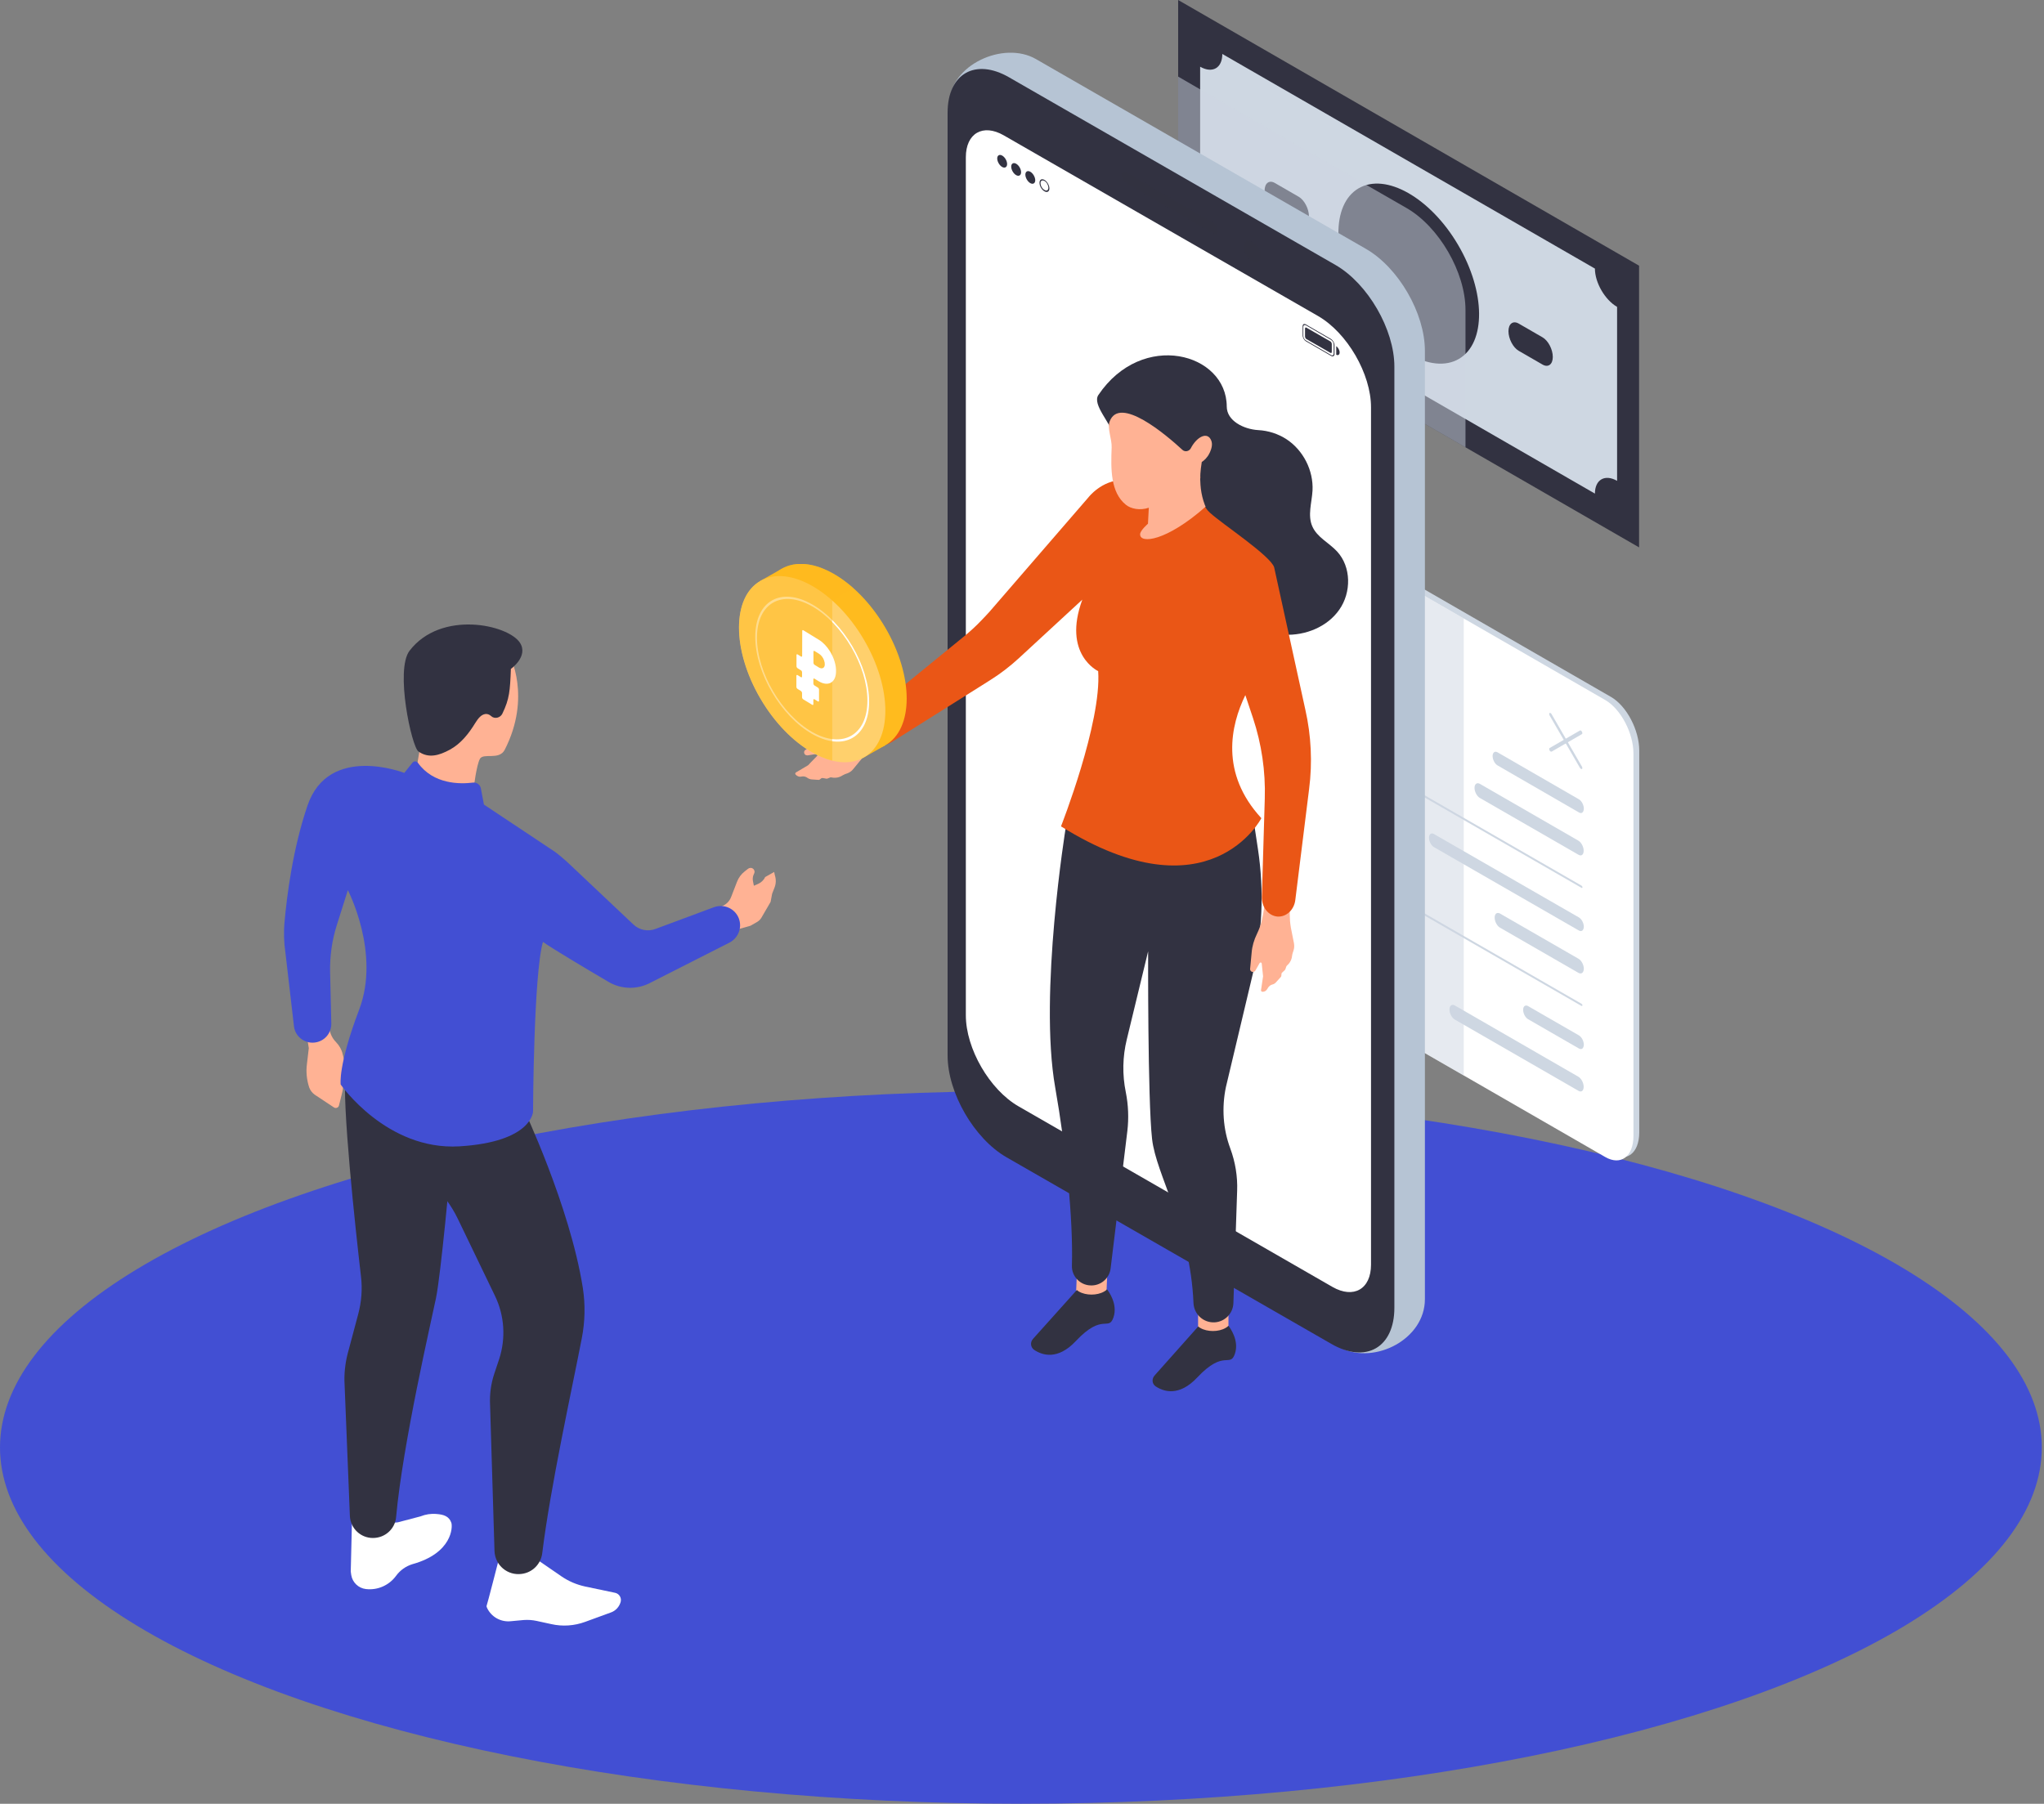 <svg width="358" height="316" viewBox="0 0 358 316" fill="none" xmlns="http://www.w3.org/2000/svg">
<rect x="0" y="0" width="358" height="316" fill="#808080" stroke="none"/>
<ellipse cx="178.808" cy="253.576" rx="62.424" ry="178.808" transform="rotate(-90 178.808 253.576)" fill="#424FD3"/>
<g clip-path="url(#clip0)">
<path d="M287.081 46.547V95.896L256.676 78.363L206.349 49.35V0L287.081 46.547Z" fill="#323241"/>
<path d="M210.202 11.689V42.134C212.353 43.356 214.085 46.368 214.085 48.843L279.345 86.474C279.345 84.029 281.078 83.015 283.228 84.237V53.763C281.107 52.54 279.345 49.529 279.345 47.054L214.085 9.453C214.085 11.928 212.353 12.912 210.202 11.689Z" fill="#CED7E2"/>
<path d="M255.534 62.87C260.297 60.073 260.22 51.119 255.361 42.872C250.502 34.624 242.701 30.205 237.938 33.002C233.174 35.8 233.252 44.753 238.111 53.001C242.97 61.248 250.77 65.667 255.534 62.87Z" fill="#323241"/>
<path d="M223.284 36.826L227.466 39.241C228.451 39.808 229.258 39.211 229.258 37.899C229.258 36.587 228.451 35.037 227.466 34.47L223.284 32.055C222.298 31.488 221.492 32.085 221.492 33.397C221.462 34.709 222.269 36.259 223.284 36.826Z" fill="#323241"/>
<path d="M265.994 61.456L270.176 63.871C271.161 64.438 271.968 63.842 271.968 62.529C271.968 61.217 271.161 59.667 270.176 59.1L265.994 56.685C265.009 56.118 264.202 56.715 264.202 58.027C264.202 59.339 265.009 60.889 265.994 61.456Z" fill="#323241"/>
<path opacity="0.5" d="M256.676 54.3V78.363L206.349 49.35V13.418L210.202 15.655L246.342 36.438C252.046 39.718 256.676 47.71 256.676 54.3Z" fill="#CED7E2"/>
<path d="M282.153 202.169L226.569 170.115C223.851 168.534 221.641 164.33 221.641 160.722V93.779C221.641 90.141 223.851 88.501 226.569 90.052L282.182 122.107C284.9 123.687 287.111 127.892 287.111 131.5V198.442C287.081 202.05 284.87 203.72 282.153 202.169Z" fill="#CED7E2"/>
<path d="M281.167 202.706L225.554 170.651C222.836 169.071 220.626 164.867 220.626 161.258V94.316C220.626 90.678 222.836 89.038 225.554 90.589L281.167 122.644C283.885 124.224 286.095 128.428 286.095 132.036V198.979C286.095 202.617 283.885 204.257 281.167 202.706Z" fill="white"/>
<path d="M276.478 149.749L259.185 139.789C258.677 139.491 258.259 138.716 258.259 138.03C258.259 137.344 258.677 137.046 259.185 137.314L276.448 147.274C276.956 147.572 277.374 148.347 277.374 149.033C277.374 149.719 276.986 150.047 276.478 149.749Z" fill="#CED7E2"/>
<path d="M276.538 142.324L262.291 134.094C261.813 133.826 261.425 133.08 261.425 132.454C261.425 131.828 261.813 131.53 262.291 131.798L276.538 140.028C277.016 140.296 277.404 141.042 277.404 141.668C277.374 142.324 277.016 142.622 276.538 142.324Z" fill="#CED7E2"/>
<path d="M276.986 155.533L234.903 131.291C234.813 131.231 234.724 131.112 234.724 130.993C234.724 130.873 234.813 130.844 234.903 130.903L276.986 155.146C277.076 155.205 277.165 155.325 277.165 155.444C277.135 155.563 277.076 155.593 276.986 155.533Z" fill="#CED7E2"/>
<path d="M276.478 170.443L262.71 162.511C262.202 162.213 261.784 161.437 261.784 160.752C261.784 160.066 262.202 159.768 262.71 160.036L276.478 167.968C276.986 168.266 277.404 169.041 277.404 169.727C277.374 170.413 276.986 170.711 276.478 170.443Z" fill="#CED7E2"/>
<path d="M276.538 163.018L251.151 148.407C250.673 148.138 250.285 147.393 250.285 146.767C250.285 146.141 250.673 145.842 251.151 146.111L276.538 160.722C277.016 160.99 277.404 161.736 277.404 162.362C277.374 162.988 277.016 163.286 276.538 163.018Z" fill="#CED7E2"/>
<path d="M276.986 176.227L234.903 151.985C234.813 151.925 234.724 151.806 234.724 151.687C234.724 151.568 234.813 151.538 234.903 151.597L276.986 175.84C277.076 175.899 277.165 176.019 277.165 176.138C277.135 176.227 277.076 176.257 276.986 176.227Z" fill="#CED7E2"/>
<path d="M276.478 191.107L254.795 178.613C254.287 178.315 253.869 177.539 253.869 176.854C253.869 176.168 254.287 175.87 254.795 176.138L276.448 188.632C276.956 188.93 277.374 189.705 277.374 190.391C277.374 191.077 276.986 191.405 276.478 191.107Z" fill="#CED7E2"/>
<path d="M276.538 183.682L267.638 178.553C267.16 178.285 266.771 177.539 266.771 176.913C266.771 176.287 267.16 175.989 267.638 176.257L276.538 181.386C277.016 181.654 277.404 182.4 277.404 183.026C277.374 183.682 277.016 183.95 276.538 183.682Z" fill="#CED7E2"/>
<path d="M276.896 134.69C276.836 134.66 276.776 134.601 276.717 134.511L271.4 125.327C271.311 125.148 271.311 124.969 271.4 124.91C271.49 124.85 271.669 124.94 271.759 125.118L277.075 134.303C277.165 134.481 277.165 134.66 277.075 134.72C277.015 134.75 276.956 134.75 276.896 134.69Z" fill="#CED7E2"/>
<path d="M271.579 131.649C271.52 131.619 271.46 131.559 271.4 131.47C271.311 131.291 271.311 131.112 271.4 131.052L276.717 127.981C276.806 127.921 276.985 128.011 277.075 128.19C277.165 128.369 277.165 128.548 277.075 128.607L271.759 131.678C271.699 131.678 271.639 131.678 271.579 131.649Z" fill="#CED7E2"/>
<path opacity="0.5" d="M256.377 108.36L225.584 90.618C222.866 89.038 220.656 90.708 220.656 94.346V161.288C220.656 164.926 222.866 169.131 225.584 170.681L256.377 188.423V108.36Z" fill="#CED7E2"/>
<path d="M249.567 61.456V227.605C249.567 234.612 240.846 239.055 234.932 236.192L181.44 200.321C175.765 197.041 171.105 188.99 171.105 182.459L166.327 18.04C166.327 11.45 175.735 7.067 181.44 10.347L239.233 43.595C244.938 46.875 249.567 54.866 249.567 61.456Z" fill="#B6C4D4"/>
<path d="M244.221 64.229V229.096C244.221 236.073 239.263 238.936 233.2 235.447L176.273 202.736C170.598 199.456 165.968 191.435 165.968 184.905V19.74C165.968 12.911 170.807 10.138 176.721 13.538L233.917 46.427C239.562 49.678 244.221 57.699 244.221 64.229Z" fill="#323241"/>
<path d="M176.392 201.752C171.046 198.681 166.655 191.077 166.655 184.905V19.859C166.655 13.925 170.867 11.48 176.034 14.462L232.752 47.083C238.188 50.214 242.638 57.907 242.638 64.169V228.648C242.638 234.821 238.247 237.355 232.901 234.254L176.392 201.752Z" fill="#323241"/>
<path d="M240.129 71.356V221.551C240.129 225.845 237.083 227.575 233.379 225.458L178.393 193.82C173.316 190.898 169.164 183.712 169.164 177.867V27.552C169.164 23.348 172.151 21.618 175.795 23.706L230.87 55.373C235.977 58.325 240.129 65.511 240.129 71.356Z" fill="white"/>
<path opacity="0.5" d="M212.621 40.971L197.12 32.025C196.732 31.787 196.403 31.19 196.403 30.653C196.403 30.117 196.732 29.878 197.12 30.117L212.621 39.062C213.01 39.301 213.338 39.897 213.338 40.434C213.338 40.971 213.04 41.209 212.621 40.971Z" fill="#323241"/>
<path opacity="0.5" d="M220.865 44.936C220.865 45.891 220.178 46.278 219.342 45.801C218.505 45.324 217.818 44.161 217.818 43.177C217.818 42.223 218.505 41.835 219.342 42.312C220.208 42.819 220.865 43.982 220.865 44.936Z" fill="#323241"/>
<path d="M233.02 61.814L228.809 59.398C228.659 59.309 228.57 59.1 228.57 58.921V57.58C228.57 57.401 228.689 57.311 228.809 57.401L233.02 59.816C233.169 59.905 233.259 60.114 233.259 60.293V61.635C233.259 61.814 233.169 61.903 233.02 61.814Z" fill="#323241"/>
<path d="M233.14 59.398L228.719 56.834C228.391 56.655 228.152 56.804 228.152 57.162V58.772C228.152 59.16 228.421 59.607 228.719 59.786L233.14 62.35C233.468 62.529 233.737 62.38 233.737 62.023V60.412C233.707 60.054 233.468 59.607 233.14 59.398ZM233.588 61.933C233.588 62.231 233.379 62.35 233.14 62.201L228.719 59.637C228.48 59.488 228.271 59.16 228.271 58.862V57.252C228.271 56.983 228.48 56.864 228.719 56.983L233.14 59.548C233.379 59.697 233.588 60.025 233.588 60.323V61.933Z" fill="#323241"/>
<path d="M234.633 61.754C234.633 62.142 234.364 62.321 234.036 62.142V60.651C234.364 60.86 234.633 61.337 234.633 61.754Z" fill="#323241"/>
<path d="M176.392 28.745C176.392 29.282 176.004 29.52 175.526 29.252C175.048 28.984 174.66 28.298 174.66 27.761C174.66 27.224 175.048 26.986 175.526 27.254C176.004 27.523 176.392 28.178 176.392 28.745Z" fill="#323241"/>
<path d="M178.841 30.176C178.841 30.713 178.453 30.952 177.975 30.683C177.497 30.415 177.109 29.729 177.109 29.192C177.109 28.656 177.497 28.417 177.975 28.685C178.453 28.954 178.841 29.61 178.841 30.176Z" fill="#323241"/>
<path d="M181.32 31.578C181.32 32.114 180.932 32.353 180.454 32.085C179.976 31.816 179.588 31.131 179.588 30.594C179.588 30.057 179.976 29.819 180.454 30.087C180.932 30.355 181.32 31.041 181.32 31.578Z" fill="#323241"/>
<path d="M182.933 31.697C183.321 31.906 183.62 32.443 183.62 32.89C183.62 33.337 183.321 33.516 182.933 33.278C182.545 33.069 182.246 32.532 182.246 32.085C182.216 31.667 182.545 31.488 182.933 31.697ZM182.933 31.518C182.455 31.25 182.067 31.459 182.067 32.025C182.067 32.592 182.455 33.248 182.933 33.516C183.411 33.784 183.799 33.576 183.799 33.009C183.799 32.472 183.411 31.787 182.933 31.518Z" fill="#323241"/>
<path d="M194.909 76.067C194.551 74.099 191.266 70.879 192.371 69.209C200.076 57.788 214.831 61.844 214.861 71.207C214.861 73.741 217.848 75.202 220.386 75.351C222.148 75.441 223.881 76.007 225.344 76.962C228.271 78.9 230.063 82.418 229.884 85.937C229.765 88.054 228.988 90.29 229.854 92.229C230.691 94.137 232.781 95.091 234.185 96.612C236.694 99.325 236.694 103.798 234.573 106.81C232.483 109.822 228.63 111.372 224.956 111.193C223.433 111.134 221.91 110.776 220.595 109.971C218.534 108.688 217.28 106.482 216.115 104.335C211.784 96.493 207.185 88.74 201.361 81.911C199.539 79.764 194.909 76.067 194.909 76.067Z" fill="#323241"/>
<path d="M215.16 227.843H209.844V235.417H215.16V227.843Z" fill="#FFB294"/>
<path d="M193.992 221.785L188.68 221.561L188.36 229.128L193.671 229.352L193.992 221.785Z" fill="#FFB294"/>
<path d="M186.666 144.948C186.666 144.948 181.917 174.08 184.815 190.51C186.696 201.215 187.98 213.501 187.742 221.73C187.682 223.549 189.115 225.1 190.937 225.189C192.729 225.309 194.312 223.997 194.521 222.208L197.448 198.174C197.717 195.908 197.628 193.582 197.18 191.345C196.552 188.274 196.612 185.113 197.359 182.072L201.092 166.656C201.092 166.656 201.003 192.538 201.779 199.516C202.496 205.927 208.469 214.842 209.037 228.29C209.127 230.259 210.799 231.779 212.77 231.66C214.562 231.541 215.966 230.08 216.026 228.29L216.683 208.58C216.773 206.076 216.354 203.571 215.488 201.215C214.204 197.786 213.965 194.029 214.712 190.451L219.401 170.711C221.103 163.525 221.432 156.07 220.327 148.765L219.281 141.847L186.666 144.948Z" fill="#323241"/>
<path d="M221.014 161.199L220.984 161.288C220.805 162.093 220.506 162.869 220.148 163.614C219.64 164.658 219.311 165.761 219.222 166.894L218.953 169.727C218.923 170.055 219.192 170.323 219.52 170.264C219.67 170.234 219.819 170.144 219.879 170.025L220.626 168.713C220.715 168.564 220.954 168.594 220.984 168.773C221.074 169.608 221.223 171.009 221.223 171.039C221.223 171.069 220.954 172.768 220.864 173.454C220.835 173.603 220.954 173.752 221.133 173.752C221.492 173.752 221.79 173.574 221.97 173.246L222.059 173.096C222.238 172.798 222.507 172.56 222.866 172.47C223.105 172.411 223.314 172.291 223.493 172.083L224.329 171.158C224.389 171.099 224.419 171.039 224.419 170.949L224.449 170.621C224.449 170.532 224.478 170.472 224.538 170.413L225.046 169.936C225.076 169.906 225.106 169.846 225.135 169.787L225.285 169.339C225.315 169.28 225.345 169.25 225.374 169.19L225.464 169.101C225.942 168.683 226.241 168.087 226.3 167.461C226.33 167.282 226.36 167.103 226.42 166.924C226.45 166.835 226.509 166.685 226.539 166.566C226.689 166.149 226.718 165.672 226.629 165.224L226.091 162.511C226.032 162.123 225.972 161.736 225.942 161.348V161.318C225.852 159.887 225.882 158.426 226.091 156.994C226.151 156.428 226.211 156.01 226.211 156.01L221.671 155.772L221.611 156.756C221.551 158.277 221.342 159.738 221.014 161.199Z" fill="#FFB294"/>
<path d="M149.033 127.653L148.944 127.683C148.197 128.041 147.391 128.309 146.584 128.488C145.449 128.726 144.374 129.174 143.418 129.83L141.059 131.38C140.79 131.559 140.76 131.947 140.999 132.185C141.119 132.305 141.268 132.335 141.447 132.335L142.941 132.096C143.12 132.066 143.239 132.305 143.12 132.424C142.552 133.02 141.537 134.034 141.537 134.064C141.507 134.094 140.043 134.959 139.416 135.316C139.267 135.406 139.237 135.585 139.356 135.704C139.595 135.972 139.954 136.121 140.282 136.062L140.432 136.032C140.79 135.972 141.148 136.062 141.417 136.271C141.626 136.42 141.865 136.509 142.104 136.539L143.359 136.628C143.418 136.628 143.508 136.628 143.568 136.569L143.837 136.36C143.896 136.3 143.986 136.3 144.075 136.3L144.762 136.42C144.822 136.42 144.882 136.42 144.942 136.39L145.39 136.211C145.449 136.181 145.509 136.181 145.569 136.181L145.718 136.211C146.345 136.33 147.003 136.211 147.54 135.853C147.689 135.764 147.869 135.674 148.018 135.615C148.108 135.585 148.257 135.525 148.376 135.495C148.795 135.346 149.183 135.078 149.452 134.72L151.214 132.573C151.453 132.275 151.722 131.977 152.02 131.738L152.05 131.708C153.095 130.724 154.26 129.83 155.485 129.084C155.963 128.786 156.351 128.548 156.351 128.548L153.573 124.761L152.797 125.327C151.632 126.252 150.348 127.027 149.033 127.653Z" fill="#FFB294"/>
<path d="M229.287 138.209L226.868 157.68C226.659 159.41 225.285 160.662 223.762 160.573C222.179 160.453 220.954 158.933 221.014 157.114L221.522 139.908C221.671 135.108 220.954 130.307 219.461 125.804L218.117 121.779C215.548 127.057 213.637 135.436 220.924 143.338C220.924 143.338 211.815 160.99 185.83 144.769C185.83 144.769 192.968 126.609 192.341 117.574C192.341 117.574 186.039 114.652 189.564 105.051L178.483 115.278C176.9 116.739 175.197 118.051 173.375 119.185L171.912 120.109L156.082 130.068C155.395 130.486 154.619 130.605 153.932 130.456C152.976 130.247 152.17 129.561 151.781 128.488C151.273 127.086 151.722 125.417 152.886 124.492L153.932 123.657L168.925 111.432C169.97 110.567 170.986 109.643 171.912 108.659C172.39 108.182 172.838 107.675 173.286 107.197L190.639 87.13C190.639 87.13 192.909 84.148 196.612 84.088L210.262 83.522C210.262 83.522 209.575 87.726 211.904 89.813C213.039 90.857 215.697 92.736 218.147 94.614C220.596 96.493 222.866 98.401 223.164 99.385L228.63 124.343C229.646 128.846 229.885 133.587 229.287 138.209Z" fill="#EA5616"/>
<path d="M210.71 80.778C210.799 80.719 210.859 80.659 210.919 80.599C211.098 80.45 211.247 80.301 211.367 80.122C211.606 79.854 211.785 79.526 211.934 79.198C212.203 78.572 212.412 77.826 212.143 77.17C211.486 75.53 209.605 76.514 208.559 78.542C208.261 79.079 207.544 79.228 207.096 78.81C204.258 76.186 196.045 69.209 194.343 73.86C193.895 75.053 194.761 76.902 194.701 78.393C194.552 82.18 194.492 86.265 197.21 88.442C198.046 89.127 199.659 89.485 201.212 88.949L201.063 91.751C201.063 91.751 199.719 92.915 199.689 93.57C199.599 95.33 204.318 94.823 211.158 88.77C211.158 88.77 211.068 88.531 211.038 88.501C210.949 88.263 210.859 87.994 210.77 87.726C210.501 86.832 210.322 85.877 210.262 84.953C210.142 83.641 210.262 82.359 210.471 81.047C210.471 80.987 210.471 80.957 210.501 80.927C210.561 80.898 210.62 80.838 210.71 80.778Z" fill="#FFB294"/>
<path d="M181.141 236.491C182.575 237.445 185.263 238.309 188.429 234.94C193.148 229.901 194.163 233.33 195.029 230.765C195.806 228.44 194.163 226.233 193.894 225.875C193.775 226.024 193.596 226.144 193.387 226.263C192.162 226.978 190.191 226.978 188.966 226.263C188.817 226.173 188.698 226.084 188.608 225.994L180.932 234.552C180.394 235.149 180.484 236.043 181.141 236.491Z" fill="#323241"/>
<path d="M202.406 242.872C203.84 243.826 206.528 244.691 209.694 241.321C214.413 236.282 215.429 239.711 216.295 237.147C217.071 234.821 215.429 232.614 215.16 232.256C215.04 232.405 214.861 232.525 214.652 232.644C213.427 233.36 211.456 233.36 210.232 232.644C210.082 232.555 209.963 232.495 209.873 232.376L202.257 240.934C201.69 241.53 201.749 242.424 202.406 242.872Z" fill="#323241"/>
<path d="M53.607 180.64L54.085 183.622L53.756 186.425C53.577 187.797 53.726 189.169 54.145 190.481C54.324 190.987 54.652 191.435 55.1 191.763L58.475 193.999C58.804 194.238 59.282 194.059 59.371 193.671C59.64 192.627 60.058 190.928 60.028 190.898C59.999 190.868 60.327 189.497 60.566 188.542C60.685 188.006 60.685 187.409 60.566 186.873L59.999 184.606C59.819 183.831 59.401 183.145 58.864 182.579C58.236 181.952 57.848 181.147 57.699 180.283L57.37 178.106L53.607 180.64Z" fill="#FFB294"/>
<path d="M69.676 266.697L73.648 265.653C74.544 265.295 75.5 265.146 76.456 265.236C77.68 265.325 78.666 265.623 79.054 266.786C79.293 267.502 79.234 272.094 72.215 274.032C71.08 274.39 70.094 275.076 69.377 276.06C68.153 277.73 66.152 278.624 64.091 278.386C62.777 278.236 61.731 277.223 61.522 275.94L61.433 275.314L61.672 265.415L63.165 267.323L69.676 266.697Z" fill="white"/>
<path d="M78.935 204.346C78.935 204.346 77.232 223.191 76.366 227.396C75.59 231.213 70.542 252.891 69.377 265.772C69.198 267.86 67.436 269.44 65.315 269.44C63.165 269.44 61.403 267.77 61.283 265.623L60.357 242.633C60.238 240.755 60.447 238.846 60.925 237.027L62.747 230.199C63.314 228.052 63.493 225.816 63.224 223.609C62.239 215.14 59.849 193.075 60.536 187.678C61.462 180.939 78.935 204.346 78.935 204.346Z" fill="#323241"/>
<path d="M93.809 273.048L98.319 276.149C99.573 277.014 100.977 277.61 102.47 277.938L107.727 279.042C108.444 279.191 108.892 279.906 108.713 280.622C108.474 281.487 107.847 282.172 107.04 282.471L102.47 284.14C100.589 284.826 98.528 284.975 96.557 284.528L93.958 283.962C93.241 283.812 92.465 283.753 91.718 283.812L89.448 284.021C87.716 284.2 86.043 283.276 85.297 281.666C85.237 281.516 85.207 281.427 85.207 281.397C85.297 281.248 87.417 272.988 87.417 272.988L93.809 273.048Z" fill="white"/>
<path d="M91.599 193.999C91.599 193.999 99.812 211.264 102.082 225.637C102.53 228.559 102.471 231.511 101.903 234.433C100.201 243.259 96.378 260.584 94.974 272.094C94.735 274.002 93.271 275.493 91.36 275.732C88.911 276.06 86.73 274.241 86.611 271.766L85.834 246.092C85.745 244.273 85.984 242.454 86.551 240.725L87.417 238.131C88.612 234.493 88.373 230.497 86.701 227.038L80.189 213.53C79.025 211.115 77.412 208.968 75.441 207.179C73.021 204.972 69.736 201.484 68.78 197.905C68.75 197.816 68.72 197.697 68.691 197.607C67.317 191.584 91.599 193.999 91.599 193.999Z" fill="#323241"/>
<path d="M135.653 155.504L135.235 156.577L134.966 158.008L133.353 160.781C133.174 161.08 132.935 161.318 132.636 161.497L131.442 162.183L127.111 163.405L125.11 159.41L126.603 158.694C127.29 158.366 127.798 157.829 128.067 157.114L129.082 154.49C129.351 153.774 129.829 153.118 130.456 152.641L131.024 152.194C131.263 152.015 131.621 151.985 131.86 152.164C132.039 152.283 132.159 152.522 132.159 152.73C132.159 152.82 132.129 152.909 132.099 152.999L131.979 153.267C131.83 153.625 131.8 154.042 131.89 154.43L132.039 155.176L132.786 154.848C133.323 154.609 133.771 154.191 134.01 153.655L135.593 152.76L135.713 153.327C135.952 154.072 135.922 154.818 135.653 155.504Z" fill="#FFB294"/>
<path d="M89.239 114.771C89.239 114.771 93.151 122.047 88.403 131.351C87.417 133.259 84.639 131.828 84.042 132.961C83.445 134.124 82.997 137.851 82.997 137.851L72.722 136.062L72.991 134.392L74.365 126.281L83.086 115.04L89.239 114.771Z" fill="#FFB294"/>
<path d="M72.244 133.617L70.811 135.406C70.811 135.406 57.549 130.217 53.846 141.161C51.247 148.794 50.232 157.114 49.844 161.437C49.664 163.256 49.724 165.105 49.993 166.924L51.486 179.776C51.695 181.714 53.577 183.026 55.489 182.579C57.012 182.221 58.057 180.879 58.027 179.299L57.818 170.323C57.758 167.52 58.147 164.688 59.013 162.004L60.925 155.951C60.925 155.951 66.659 166.924 62.926 176.824C59.162 186.723 59.67 190.003 59.67 190.003C59.67 190.003 67.704 201.573 80.458 200.828C93.211 200.052 93.361 194.745 93.361 194.745C93.361 194.745 93.45 170.771 95.093 165.016C96.556 166.059 102.619 169.697 106.592 172.023C108.772 173.305 111.46 173.395 113.73 172.261L127.768 165.135C129.321 164.33 130.038 162.481 129.381 160.841C128.694 159.141 126.782 158.306 125.05 158.933L114.865 162.72C113.521 163.256 111.998 162.958 110.952 161.974L99.364 151.031C98.647 150.375 97.9 149.749 97.124 149.182L84.759 140.952L84.221 138.119C84.102 137.463 83.474 137.016 82.817 137.105C80.637 137.374 75.948 137.463 73.2 133.647C72.991 133.319 72.483 133.289 72.244 133.617Z" fill="#424FD3"/>
<path d="M71.737 113.996C77.233 106.84 88.97 109.404 91.061 112.595C92.614 114.98 89.478 117.187 89.478 117.187C89.329 121.033 89.239 122.435 87.985 125.029C87.626 125.774 86.611 126.013 86.013 125.446C85.804 125.268 85.566 125.118 85.267 125.089C84.371 124.999 83.714 125.894 83.236 126.669C82.101 128.518 80.727 130.277 78.815 131.321C76.904 132.364 75.052 132.901 73.29 131.649C72.095 130.844 69.168 117.336 71.737 113.996Z" fill="#323241"/>
<g clip-path="url(#clip1)">
<path d="M155.04 130.572L151.101 132.808V131.235L155.04 129V130.572Z" fill="#FFBB1E"/>
<path d="M136.967 101.215L133.054 103.451V101.854L136.967 99.643V101.215Z" fill="#FFBB1E"/>
<path d="M155.047 130.565C160.054 127.716 160.057 118.482 155.053 109.94C150.048 101.398 141.932 96.783 136.925 99.632C131.918 102.481 131.915 111.716 136.919 120.258C141.924 128.8 150.04 133.414 155.047 130.565Z" fill="#FFBB1E"/>
<path d="M151.309 132.698C156.317 129.849 156.319 120.614 151.315 112.072C146.311 103.53 138.195 98.915 133.187 101.764C128.18 104.614 128.177 113.848 133.182 122.39C138.186 130.932 146.302 135.547 151.309 132.698Z" fill="#FFD06C"/>
<path d="M142.252 128.582C136.743 125.462 132.281 117.822 132.281 111.558C132.281 105.293 136.768 102.738 142.252 105.883C147.736 109.027 152.223 116.643 152.223 122.907C152.223 129.172 147.761 131.727 142.252 128.582ZM142.252 106.227C136.918 103.205 132.58 105.662 132.58 111.73C132.58 117.797 136.918 125.192 142.252 128.238C147.587 131.26 151.924 128.803 151.924 122.735C151.924 116.667 147.587 109.273 142.252 106.227Z" fill="white"/>
<path opacity="0.5" d="M149.506 103.082C148.409 102.1 147.213 101.24 146.016 100.527C145.941 100.478 145.867 100.454 145.767 100.404C145.717 100.38 145.667 100.355 145.642 100.331C145.493 100.257 145.368 100.183 145.218 100.11C145.144 100.06 145.044 100.036 144.969 99.987C144.845 99.938 144.72 99.864 144.595 99.815C144.496 99.766 144.396 99.741 144.321 99.692C144.196 99.643 144.097 99.594 143.997 99.545C143.897 99.495 143.798 99.471 143.698 99.422C143.598 99.397 143.498 99.348 143.399 99.323C143.274 99.274 143.174 99.25 143.075 99.225C142.975 99.201 142.9 99.176 142.801 99.151C142.676 99.127 142.576 99.102 142.452 99.053C142.377 99.029 142.302 99.004 142.202 99.004C142.078 98.98 141.953 98.955 141.828 98.93C141.754 98.93 141.679 98.906 141.604 98.881C141.479 98.857 141.355 98.857 141.23 98.832C141.155 98.832 141.105 98.808 141.031 98.808C140.906 98.808 140.781 98.783 140.657 98.783C140.607 98.783 140.532 98.783 140.482 98.783C140.358 98.783 140.233 98.783 140.108 98.783C140.059 98.783 140.009 98.783 139.959 98.783C139.834 98.783 139.71 98.808 139.585 98.808C139.535 98.808 139.485 98.808 139.435 98.832C139.311 98.857 139.186 98.881 139.061 98.881C139.012 98.881 138.962 98.906 138.937 98.906C138.812 98.93 138.688 98.955 138.563 99.004C138.413 99.053 138.388 99.053 138.339 99.053C138.214 99.078 138.089 99.127 137.965 99.176C137.94 99.176 137.89 99.201 137.865 99.201C137.74 99.25 137.616 99.299 137.491 99.348C137.466 99.348 137.441 99.373 137.416 99.373C137.267 99.446 137.117 99.52 136.968 99.594C136.893 99.643 136.843 99.667 136.768 99.716L133.378 101.657L133.054 101.854C130.81 103.23 129.439 106.006 129.439 109.961C129.439 111.337 129.614 112.761 129.938 114.211C131.459 121.188 136.394 128.459 142.252 131.8C143.474 132.488 144.645 132.98 145.767 133.25V105.219L149.506 103.082Z" fill="#FFBB1E"/>
<g clip-path="url(#clip2)">
<path d="M145.366 114.107C144.854 113.282 144.193 112.563 143.483 112.124L140.708 110.422C140.592 110.352 140.51 110.405 140.51 110.528L140.493 114.896C140.493 115.036 140.41 115.089 140.295 115.019L139.7 114.65C139.584 114.58 139.502 114.633 139.502 114.773V116.703C139.502 116.843 139.584 117.001 139.7 117.071L140.295 117.44C140.394 117.493 140.477 117.65 140.477 117.791V118.51C140.477 118.65 140.394 118.703 140.278 118.633L139.684 118.264C139.584 118.212 139.485 118.264 139.485 118.387V120.317C139.485 120.457 139.568 120.615 139.684 120.686L140.278 121.054C140.377 121.124 140.477 121.282 140.477 121.422V122.142C140.477 122.282 140.559 122.44 140.675 122.51L142.261 123.475C142.376 123.545 142.459 123.493 142.459 123.352V122.633C142.459 122.493 142.541 122.44 142.657 122.51L143.252 122.879C143.367 122.949 143.45 122.896 143.45 122.756V120.826C143.45 120.686 143.367 120.528 143.252 120.457L142.657 120.089C142.558 120.036 142.459 119.861 142.459 119.738V119.019C142.459 118.878 142.541 118.826 142.657 118.896L143.367 119.335C144.97 120.317 146.357 119.65 146.424 117.756C146.49 116.563 146.06 115.229 145.366 114.107ZM144.458 116.475C144.408 117.071 143.946 117.247 143.417 116.931L142.674 116.475C142.558 116.405 142.475 116.247 142.475 116.107V114.177C142.475 114.036 142.558 113.984 142.674 114.054L143.467 114.545C143.632 114.65 143.797 114.808 143.946 114.984C144.276 115.405 144.491 115.984 144.458 116.475Z" fill="white"/>
</g>
</g>
</g>
<defs>
<clipPath id="clip0">
<rect width="242.643" height="302.598" fill="white" transform="translate(44.438)"/>
</clipPath>
<clipPath id="clip1">
<rect width="29.364" height="34.737" fill="white" transform="translate(129.439 98.808)"/>
</clipPath>
<clipPath id="clip2">
<rect width="6.955" height="13.123" fill="white" transform="translate(139.485 110.387)"/>
</clipPath>
</defs>
</svg>
